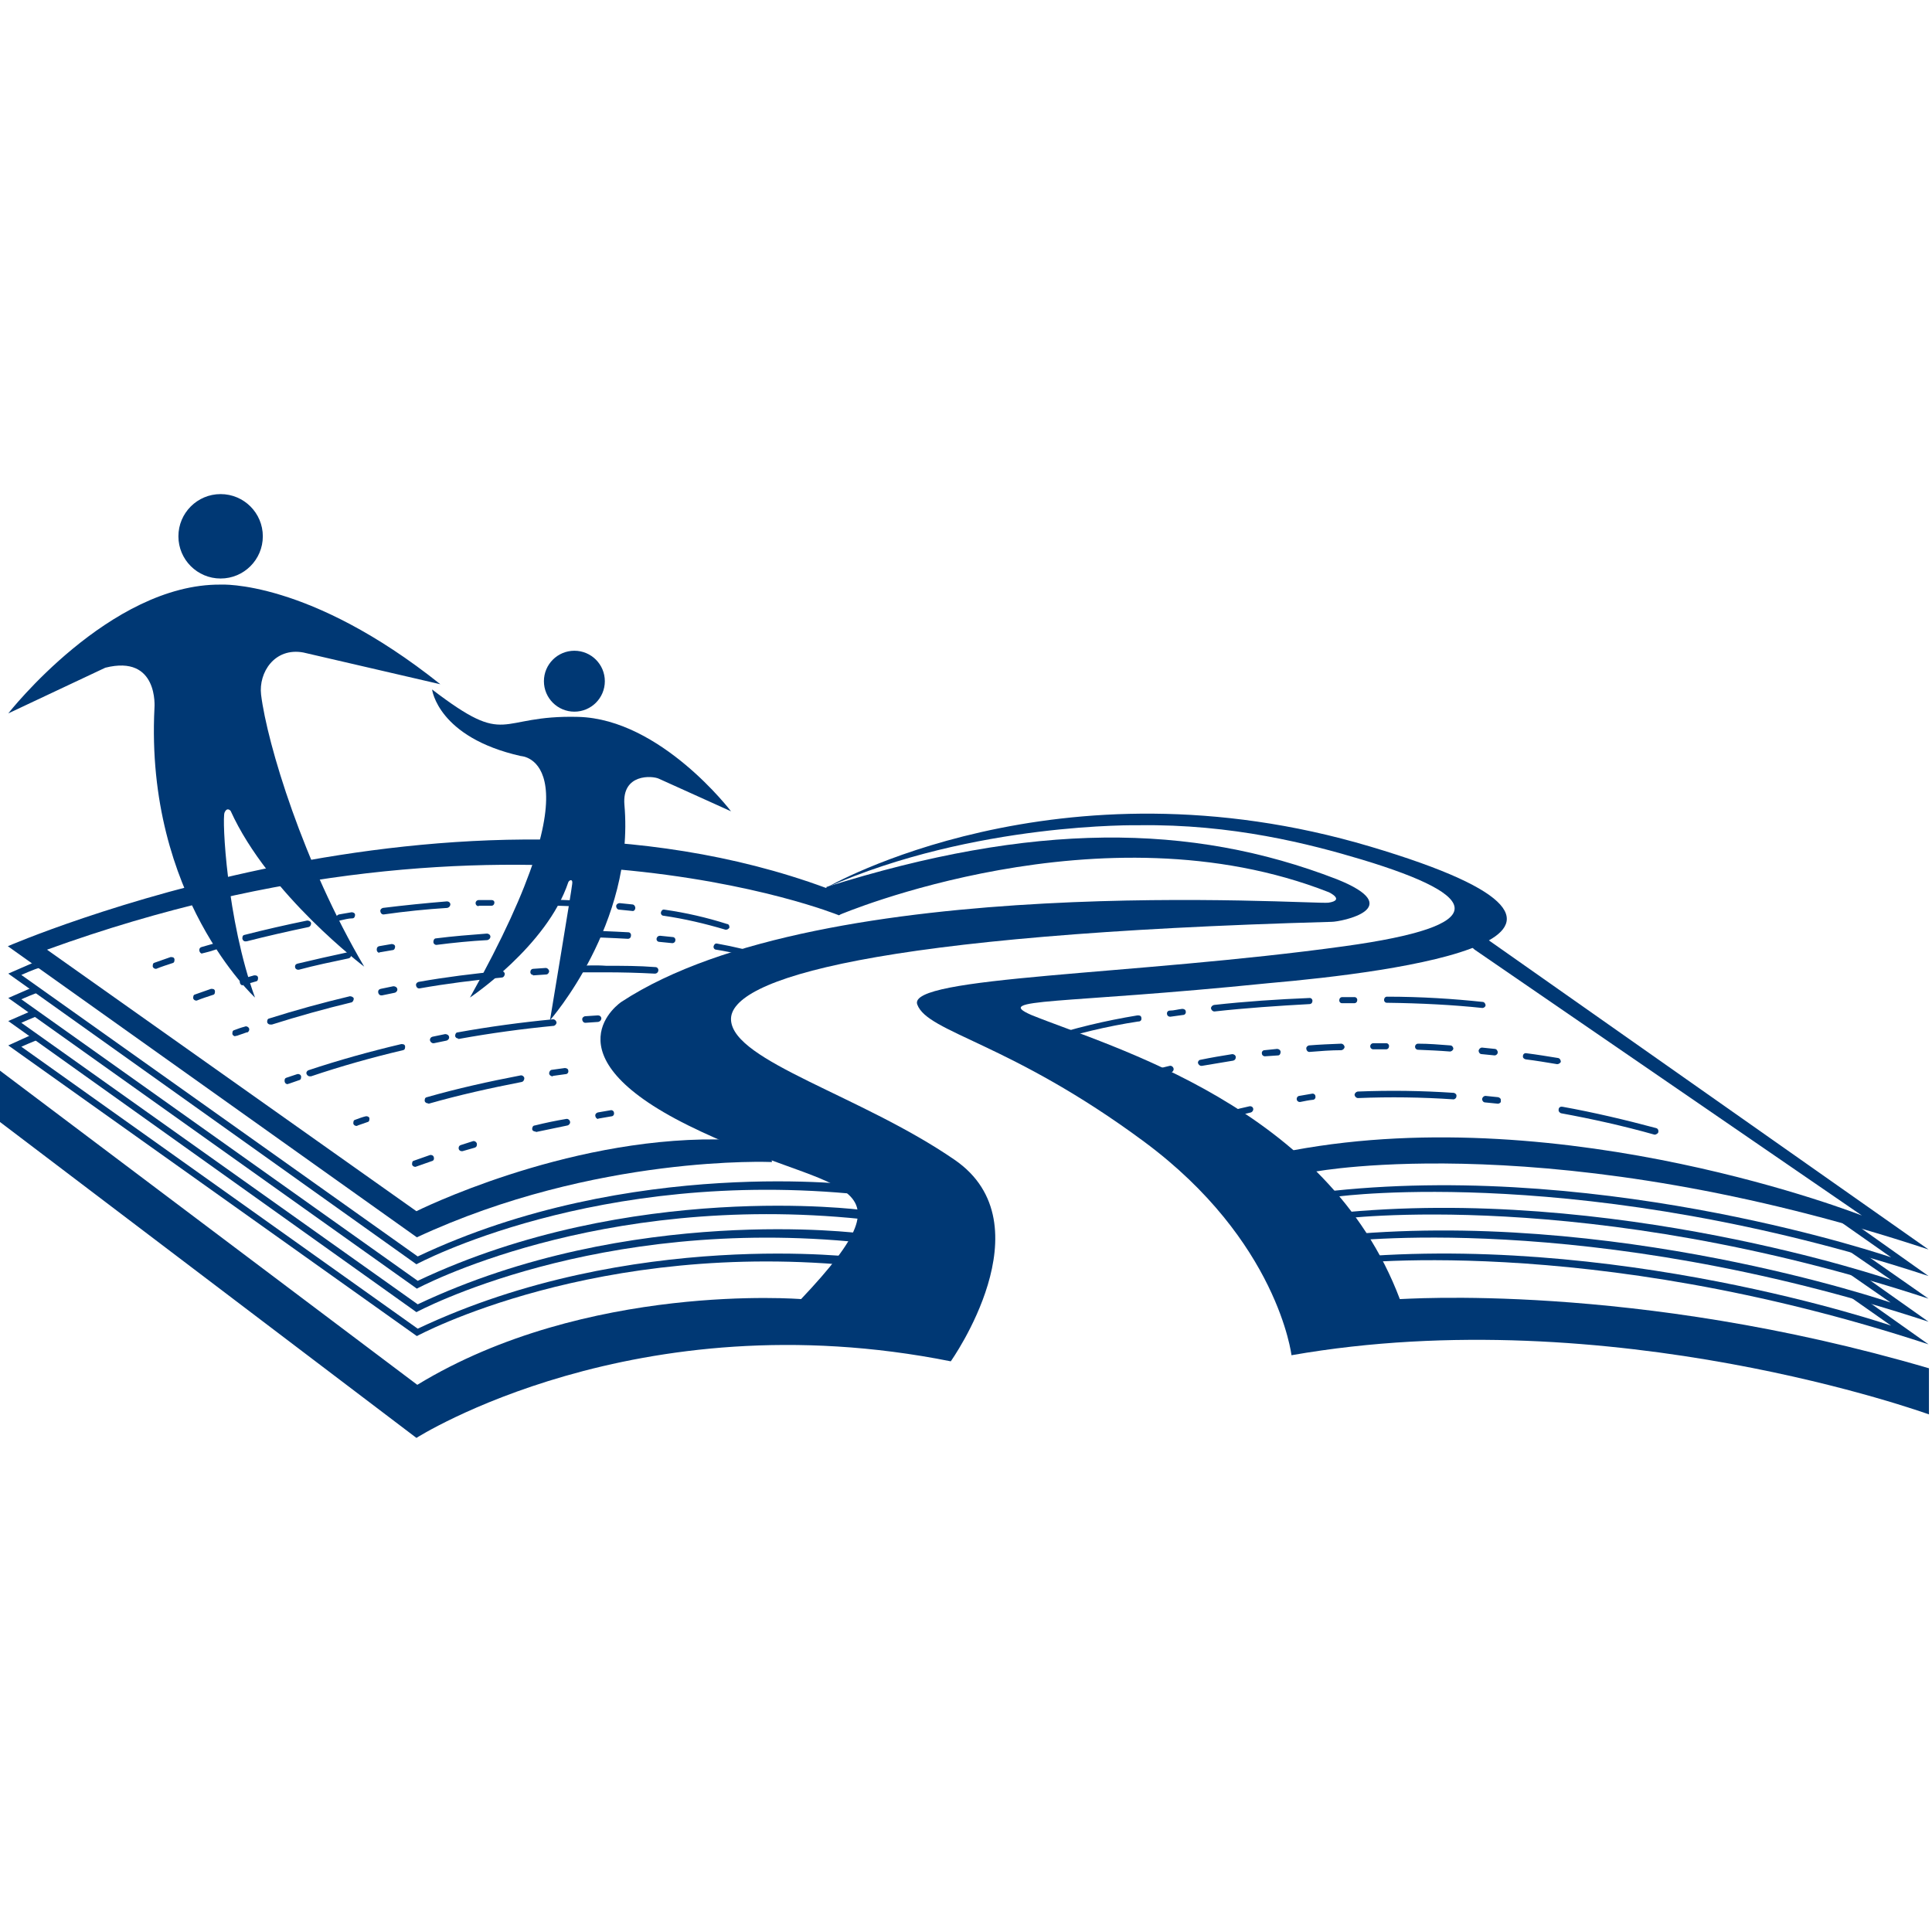 <svg viewBox="0 -113.55 444 444" xmlns="http://www.w3.org/2000/svg"><g fill="#003874"><path d="m35.8 109.1c-.3 0-.6-.2-.7-.5 0-.4 0-.8.4-.9 1.2-.4 2.5-.9 3.7-1.3.4 0 .8 0 .9.5 0 .4 0 .8-.5.9-1.2.4-2.5.8-3.7 1.3 0 0 0 0-.1 0zm10.7-3.5c-.4 0-.7-.4-.7-.8s.2-.6.5-.7l2.8-.8c.4 0 .8 0 .9.5 0 .4 0 .8-.5.9-.9.3-1.9.6-2.8.8 0 0-.1 0-.2 0zm9.9-2.8c-.3 0-.6-.2-.7-.6 0-.4 0-.8.5-.9 4.7-1.2 9.5-2.3 14.4-3.3.4 0 .8.2.9.6 0 .4-.2.8-.6.9-4.8 1-9.6 2.1-14.3 3.3-.1-.1-.1 0-.2 0zm110.5-2.7h-.2c-4.7-1.4-9.4-2.5-14.2-3.2-.4 0-.7-.4-.6-.8s.4-.7.8-.6c4.9.7 9.7 1.8 14.4 3.3.4 0 .6.5.5.9-.2.2-.4.4-.7.4zm-88.9-2c-.4 0-.7-.4-.7-.8s.3-.6.6-.7c1-.2 1.9-.3 2.9-.5.4 0 .8.2.8.6s-.2.8-.6.8c-1 0-1.9.3-2.9.5h-.1zm10.1-1.5c-.4 0-.7-.4-.7-.8s.3-.6.6-.7c4.9-.6 9.8-1.1 14.7-1.5.4 0 .7.2.8.6 0 .5-.3.8-.7.9-4.8.3-9.7.8-14.6 1.5zm57.2-.8-3-.3c-.4 0-.7-.4-.7-.8s.4-.7.8-.7l2.9.3c.4 0 .7.4.7.8s-.3.8-.7.7zm-10.3-.9c-4.7-.3-9.5-.4-14.4-.4h-.3c-.4 0-.8-.2-.8-.6s.2-.8.6-.8h.5c4.9 0 9.7.2 14.4.4.4 0 .7.4.6.8.1.3-.2.6-.6.6zm-25-.2c-.4 0-.7-.3-.7-.7s.3-.7.7-.7h3c.4 0 .7.3.6.7 0 .3-.3.6-.6.6h-3z"/><path d="m45.1 116.4c-.3 0-.6-.2-.7-.5 0-.4 0-.8.4-.9 1.2-.4 2.5-.9 3.7-1.3.4 0 .8 0 .9.5 0 .4 0 .8-.5.9-1.2.4-2.5.8-3.7 1.3zm10.7-3.5c-.4 0-.7-.4-.7-.8s.2-.6.5-.7l2.8-.8c.4 0 .8 0 .9.5 0 .4 0 .8-.5.9l-2.8.8s0 0-.2 0zm12.7-3.6c-.4 0-.7-.3-.7-.7s.2-.6.6-.7c3.8-.9 7.7-1.8 11.5-2.6.4 0 .8.2.8.6s-.2.7-.6.8c-3.8.8-7.7 1.6-11.4 2.6zm107.6-1.9h-.2c-3.7-1.1-7.5-2.1-11.3-2.7-.4 0-.7-.4-.6-.8.1-.4.4-.7.8-.6 3.9.7 7.7 1.6 11.5 2.8.4 0 .6.5.5.9-.1.2-.4.4-.7.4zm-88.9-2c-.4 0-.7-.4-.6-.9 0-.3.2-.5.5-.6l2.9-.5c.4 0 .8.2.8.6s-.2.8-.6.8l-2.9.5h-.1zm13.1-1.8c-.4 0-.7-.3-.7-.7s.2-.8.6-.8c3.9-.5 7.8-.8 11.7-1.1.4 0 .8.3.8.7s-.3.7-.7.8c-3.8.2-7.8.6-11.7 1.1zm54.2-.4-3-.3c-.4 0-.7-.4-.6-.8s.4-.6.8-.6l2.9.3c.4 0 .7.4.6.8 0 .3-.3.6-.7.6zm-10.2-1c-3.8-.2-7.7-.4-11.7-.4s-.7-.3-.7-.8.3-.7.7-.7c4 0 8 .2 11.8.4.4 0 .7.4.6.8 0 .4-.3.7-.7.7zm-25-.2c-.4 0-.7-.4-.6-.8 0-.3.3-.6.6-.6h3c.4 0 .7.2.7.6s-.3.7-.7.8c-1 0-1.9 0-3 0z"/><path d="m54.1 124.6c-.3 0-.6-.2-.7-.5 0-.4 0-.8.4-.9.8-.3 1.6-.6 2.4-.8.4-.2.8 0 1 .3.2.4 0 .8-.3 1 0 0 0 0-.2 0l-2.3.8c-.1 0-.2 0-.3 0zm8-2.7c-.3 0-.6-.2-.7-.5 0-.4 0-.8.5-.9 6-1.9 12.2-3.6 18.5-5.1.4 0 .8.2.9.5 0 .4-.2.8-.5.9-6.2 1.5-12.3 3.2-18.3 5.1zm25.5-6.7c-.4 0-.7-.4-.7-.8s.2-.6.6-.7c1-.2 1.9-.4 2.9-.6.4 0 .8.2.9.6s-.2.8-.6.9l-2.9.6zm8.7-1.6c-.4 0-.7-.4-.7-.8s.3-.6.6-.7c6.2-1.1 12.6-1.9 19-2.5.4 0 .7.2.8.6 0 .5-.3.9-.7.9-6.3.6-12.7 1.4-18.9 2.5zm26.2-3.1c-.4 0-.7-.4-.6-.8 0-.3.3-.6.6-.6l2.9-.2c.4 0 .7.3.8.7 0 .4-.3.8-.7.8l-2.9.2h-.1zm27.9-.3c-3.7-.2-7.5-.3-11.3-.3-2.5 0-5 0-7.6 0-.4 0-.7-.3-.7-.7 0-.4.3-.7.7-.8 2.7 0 5.2-.2 7.8 0 3.8 0 7.6 0 11.3.3.4 0 .7.3.7.7s-.3.8-.8.8z"/><path d="m66.1 135.6c-.4 0-.7-.3-.7-.8s.2-.6.5-.7l2.4-.8c.4-.1.8.1.9.5 0 .4 0 .8-.5.9l-2.3.8c-.2 0-.2.1-.3.1zm5.1-1.8c-.4 0-.7-.3-.8-.7 0-.3.2-.6.5-.7 6.9-2.3 14.1-4.3 21.3-6 .4 0 .8 0 .9.5 0 .4 0 .8-.5.9-7.2 1.7-14.3 3.7-21.1 6 0 0-.2 0-.3 0zm28.4-7.6c-.4 0-.7-.3-.8-.7 0-.4.2-.7.6-.8l2.9-.6c.4 0 .8.2.9.6s-.2.8-.6.9l-2.9.6zm5.7-1.1c-.4 0-.7-.3-.7-.6 0-.4.2-.8.6-.8 7.2-1.3 14.6-2.3 21.9-3 .4 0 .7.3.8.7 0 .4-.3.7-.6.8-7.3.7-14.6 1.7-21.8 3h-.2zm29.2-3.6c-.4 0-.7-.4-.7-.8s.3-.6.6-.7l3-.2c.4 0 .7.2.8.6 0 .5-.3.8-.7.9l-2.9.2z"/><path d="m81.9 145.2c-.3 0-.6-.2-.7-.5 0-.4 0-.8.4-.9.8-.3 1.6-.6 2.4-.8.4-.1.8.1.9.4 0 .4 0 .8-.4.9l-2.3.8c-.1.1-.2.1-.3.1zm16.4-5.2c-.3 0-.6-.2-.7-.5 0-.4 0-.8.5-.9 7-2 14.2-3.6 21.5-5 .4-.1.8.2.9.6 0 .4-.2.8-.6.9-7.2 1.4-14.4 3-21.4 5q-.1-.1-.2-.1zm28.7-6.2c-.4 0-.8-.3-.8-.7s.3-.8.7-.8l2.9-.4c.4 0 .8.2.8.6.1.4-.2.8-.6.8l-2.9.4z"/><path d="m95.4 154.6c-.3 0-.6-.2-.7-.5 0-.4 0-.8.4-.9 1.2-.4 2.5-.9 3.7-1.3.4-.1.8.1.9.5s0 .8-.5.9l-3.7 1.3s0 0-.1 0zm10.7-3.6c-.4 0-.7-.3-.7-.7s.2-.6.5-.7l2.8-.9c.4-.1.8.2.9.6 0 .4 0 .7-.5.9l-2.8.8zm17-4.5c-.4 0-.8-.2-.8-.6s.2-.8.6-.8c2.4-.6 4.8-1.1 7.2-1.5.4-.1.8.2.9.6s-.2.8-.6.9c-2.4.5-4.8 1-7.2 1.5q0 0 0 0zm14.4-2.9c-.4 0-.7-.4-.7-.8s.3-.6.6-.7l2.9-.5c.4-.1.8.2.8.6.1.4-.2.8-.6.8l-2.9.5h-.1z"/><path d="m192.8 96.8s-75.2-30.8-182 7.9l84.9 60.1s33.6-16.8 69-16.5l12.1-.3.6 5.5s-40.5-1.8-81.6 17.3l-94-66.9s103-44.7 188-13.4c0 0 4.5-1.6 7.4 0l2.3.4s-.9 1.3-6.7 5.9z"/><path d="m197.9 158.9s-52.9-6.9-101.9 16.3l-91.1-64.7s3.4-1.5 4.1-1.6l-1.6-1.1-5.5 2.4 93.8 66.8s41.2-22.3 102.2-16z"/><path d="m197.9 164.5s-52.9-6.9-101.9 16.3l-91.1-64.7s3.4-1.5 4.1-1.6l-1.6-1.1-5.5 2.4 93.9 66.8s41.2-22.3 102.2-16v-2.1z"/><path d="m197.9 169.9s-52.9-6.9-101.9 16.3l-91.1-64.7s3.4-1.5 4.1-1.7l-1.6-1.1-5.5 2.4 93.8 66.9s41.2-22.3 102.2-16z"/><path d="m197.9 175.5s-52.9-6.9-101.9 16.3l-91.1-64.8s3.4-1.5 4.1-1.7l-1.6-1.1-5.5 2.5 93.9 66.8s41.2-22.4 102.2-16v-2z"/><path d="m0 132.5v11.8l95.7 72.6s50.3-32.1 122.8-17.6c0 0 22.4-31.5.9-46.3s-50.8-22.6-51.4-32.1 33-19.7 138-22.6c2.3 0 17.7-3.2 1.2-9.8-33.6-13-70-13.1-117.3 1.8l3 6.4s60.3-25.7 112.5-5.2c0 0 3.8 1.8-.1 2.4-3.4.5-116.2-7.6-162.5 22.8 0 0-17.9 11.9 15.4 28.4s53.7 10.5 25.9 39.9c0 0-49.3-4-88.2 19.7z"/><path d="m443.3 200.9v10.6s-72.9-26.5-146.5-13.6c0 0-3.1-26.3-33.9-49.1s-49.7-25-52.1-31.5 49.8-6.7 98.2-13.4c34-4.7 32.1-11.4 4-19.9-12-3.6-29.8-8.2-51.3-7.9 0 0-37.8-.7-71.7 14.3 0 0 53-30.8 124.9-9.4 69.9 20.8 5.3 28.9-23.4 31.4-48.3 4.9-63.4 3.4-54.5 7.3 18.2 7.4 68 21 84.7 65.3 0 .1 53.5-4.1 121.6 15.9z"/><path d="m271 147.5c-.3 0-.6-.2-.7-.4-.2-.4 0-.8.3-1 5.3-2.3 10.9-4.2 16.5-5.4.4-.1.8.1.9.5.1.4-.2.8-.5.9-5.6 1.3-11 3.1-16.3 5.4 0-.1 0-.1-.2 0zm109.4-.3h-.2c-7.1-2-14.3-3.6-21.4-4.9-.4-.1-.7-.5-.6-.9 0-.4.4-.7.8-.6h.1c7.2 1.3 14.4 3 21.5 4.9.4.1.6.5.5.9 0 .3-.4.5-.7.6zm-81.7-7.5c-.4 0-.7-.3-.7-.7s.3-.7.6-.7c1-.2 1.9-.3 2.9-.5.4-.1.8.2.8.6.1.4-.2.8-.6.8-1 .1-1.9.3-2.9.5zm45.6.4-3-.3c-.4 0-.7-.4-.7-.8.1-.4.4-.7.8-.7l2.9.3c.4.1.7.4.6.8.1.4-.2.6-.6.7zm-10.2-1c-7.3-.5-14.7-.6-22-.3-.4 0-.7-.3-.8-.7 0-.4.3-.7.7-.8 7.4-.3 14.7-.2 22.1.3.4.1.7.4.6.8 0 .4-.3.6-.6.7z"/><path d="m266.1 133.6c-.3 0-.6-.2-.7-.6s.1-.8.5-.9l2.9-.7c.4-.1.8.2.9.6s-.2.8-.5.9l-2.9.7zm10-2.2c-.4 0-.7-.3-.8-.7 0-.4.3-.7.6-.7 2.4-.5 4.8-.9 7.3-1.3.4 0 .8.3.8.7s-.2.7-.6.8c-2.4.4-4.9.8-7.2 1.2zm81.8-.4h-.1c-2.4-.4-4.8-.8-7.2-1.1-.4-.1-.7-.4-.6-.8 0-.4.4-.7.8-.6 2.4.3 4.8.7 7.3 1.1.4.1.6.5.6.9-.2.3-.5.5-.8.5zm-67.2-1.8c-.4 0-.7-.3-.7-.6-.1-.4.2-.8.6-.8l2.9-.3c.4 0 .8.3.8.7s-.2.8-.6.8zm52.8-.2-3-.3c-.4 0-.7-.4-.7-.8.1-.4.4-.7.8-.7l2.9.3c.4 0 .7.4.7.8 0 .4-.4.7-.7.7zm-42.6-.8c-.4 0-.7-.4-.7-.8s.3-.6.6-.7c2.4-.2 4.9-.3 7.4-.4.4 0 .7.3.8.7 0 .4-.3.7-.7.8-2.5 0-4.9.2-7.4.4zm32.3-.1c-2.5-.2-4.9-.3-7.3-.4-.4 0-.7-.3-.7-.7s.3-.7.7-.7c2.4 0 4.9.2 7.4.4.4 0 .7.4.7.8-.1.3-.4.6-.8.6zm-17.6-.5c-.4 0-.7-.3-.7-.7s.3-.7.7-.7h3c.4 0 .7.4.6.8 0 .3-.3.6-.6.6z"/><path d="m240.2 126.4c-.3 0-.6-.2-.7-.5-.1-.4.1-.8.4-.9 7-2.3 14.2-4 21.5-5.2.4 0 .8 0 .9.5s-.1.8-.5.9h-.2c-7.2 1.1-14.3 2.8-21.3 5.1zm28.7-6.3c-.4 0-.7-.3-.7-.6-.1-.4.2-.8.6-.8 1 0 1.9-.3 2.9-.4.4 0 .8.2.8.6.1.4-.2.8-.6.8l-2.9.4zm10.2-1.2c-.4 0-.7-.3-.8-.7 0-.4.3-.7.7-.8 7.2-.8 14.6-1.3 22-1.6.4 0 .7.4.6.8 0 .3-.3.6-.6.6-7.3.4-14.7.9-21.9 1.7zm61.6-.8c-6.6-.7-14-1.1-22-1.2-.4 0-.7-.4-.6-.8 0-.3.3-.6.6-.6 8 0 15.4.5 22 1.2.4 0 .7.4.7.8 0 .3-.4.6-.7.6zm-32.3-1.1c-.4 0-.7-.4-.6-.8 0-.3.3-.6.6-.6h2.9c.4 0 .7.4.6.8 0 .3-.3.6-.6.6z"/><path d="m443.2 173.6-103.4-72.7-2.6 2.3 1.7 1.5 89 61.1s-67.7-26.7-130.7-15l-2.9 5.7 8-.8s55.3-10.4 140.9 17.9z"/><path d="m307.7 161.4s56.7-7.6 135.5 18.3l-17.9-12.7-3.1-.3 12.4 8.7s-64-22-128.1-15.3l-2.3 1.9z"/><path d="m307.7 166.6s56.7-7.6 135.5 18.3l-17.3-12.1-3.1-.3 11.8 8.1s-64-22-128.1-15.3l-2.3 1.9z"/><path d="m307.7 171.9s56.7-7.6 135.5 18.3l-16.4-11.6-3.4-.5 11.1 7.7s-64-22-128.1-15.3l-2.3 1.9z"/><path d="m307.7 177.1s56.7-7.6 135.5 18.3l-16.8-11.9-4.2-1.1 12.4 8.7s-64-22-128.1-15.3l-2.3 1.9z"/><circle cx="50.7" cy="9.7" r="9.7"/><circle cx="132" cy="43" r="7"/><g fill-rule="evenodd"><path d="m1.9 50.4s23.3-29.8 48.8-29.6c0 0 20.3-1.2 50.5 22.9l-31.5-7.3c-6.6-1.2-10.3 4.6-9.7 9.7 1.4 11.3 9.7 38.7 23.7 62.5 0 0-22-16.6-30.7-35.8 0 0-.8-1-1.4.4s.5 24.6 7 42.5c0 0-25.3-23.2-23.1-66.6 0 0 1-12.3-11.3-9.2z"/><path d="m168 72.9s-16.1-21.2-35.1-21.7-15.8 7.3-33.6-6.3c0 0 1.3 11 20.4 15.3 0 0 19 .6-11.7 55.5 0 0 17.7-11.8 22.6-26.5.2-.5 1.1-.9.9.4-.1 1.2-5.1 31.3-5.1 31.3s19.5-22.1 17.1-49.5c-.6-7.2 6.4-6.7 7.9-6 1.3.6 16.6 7.5 16.6 7.5z"/></g></g></svg>